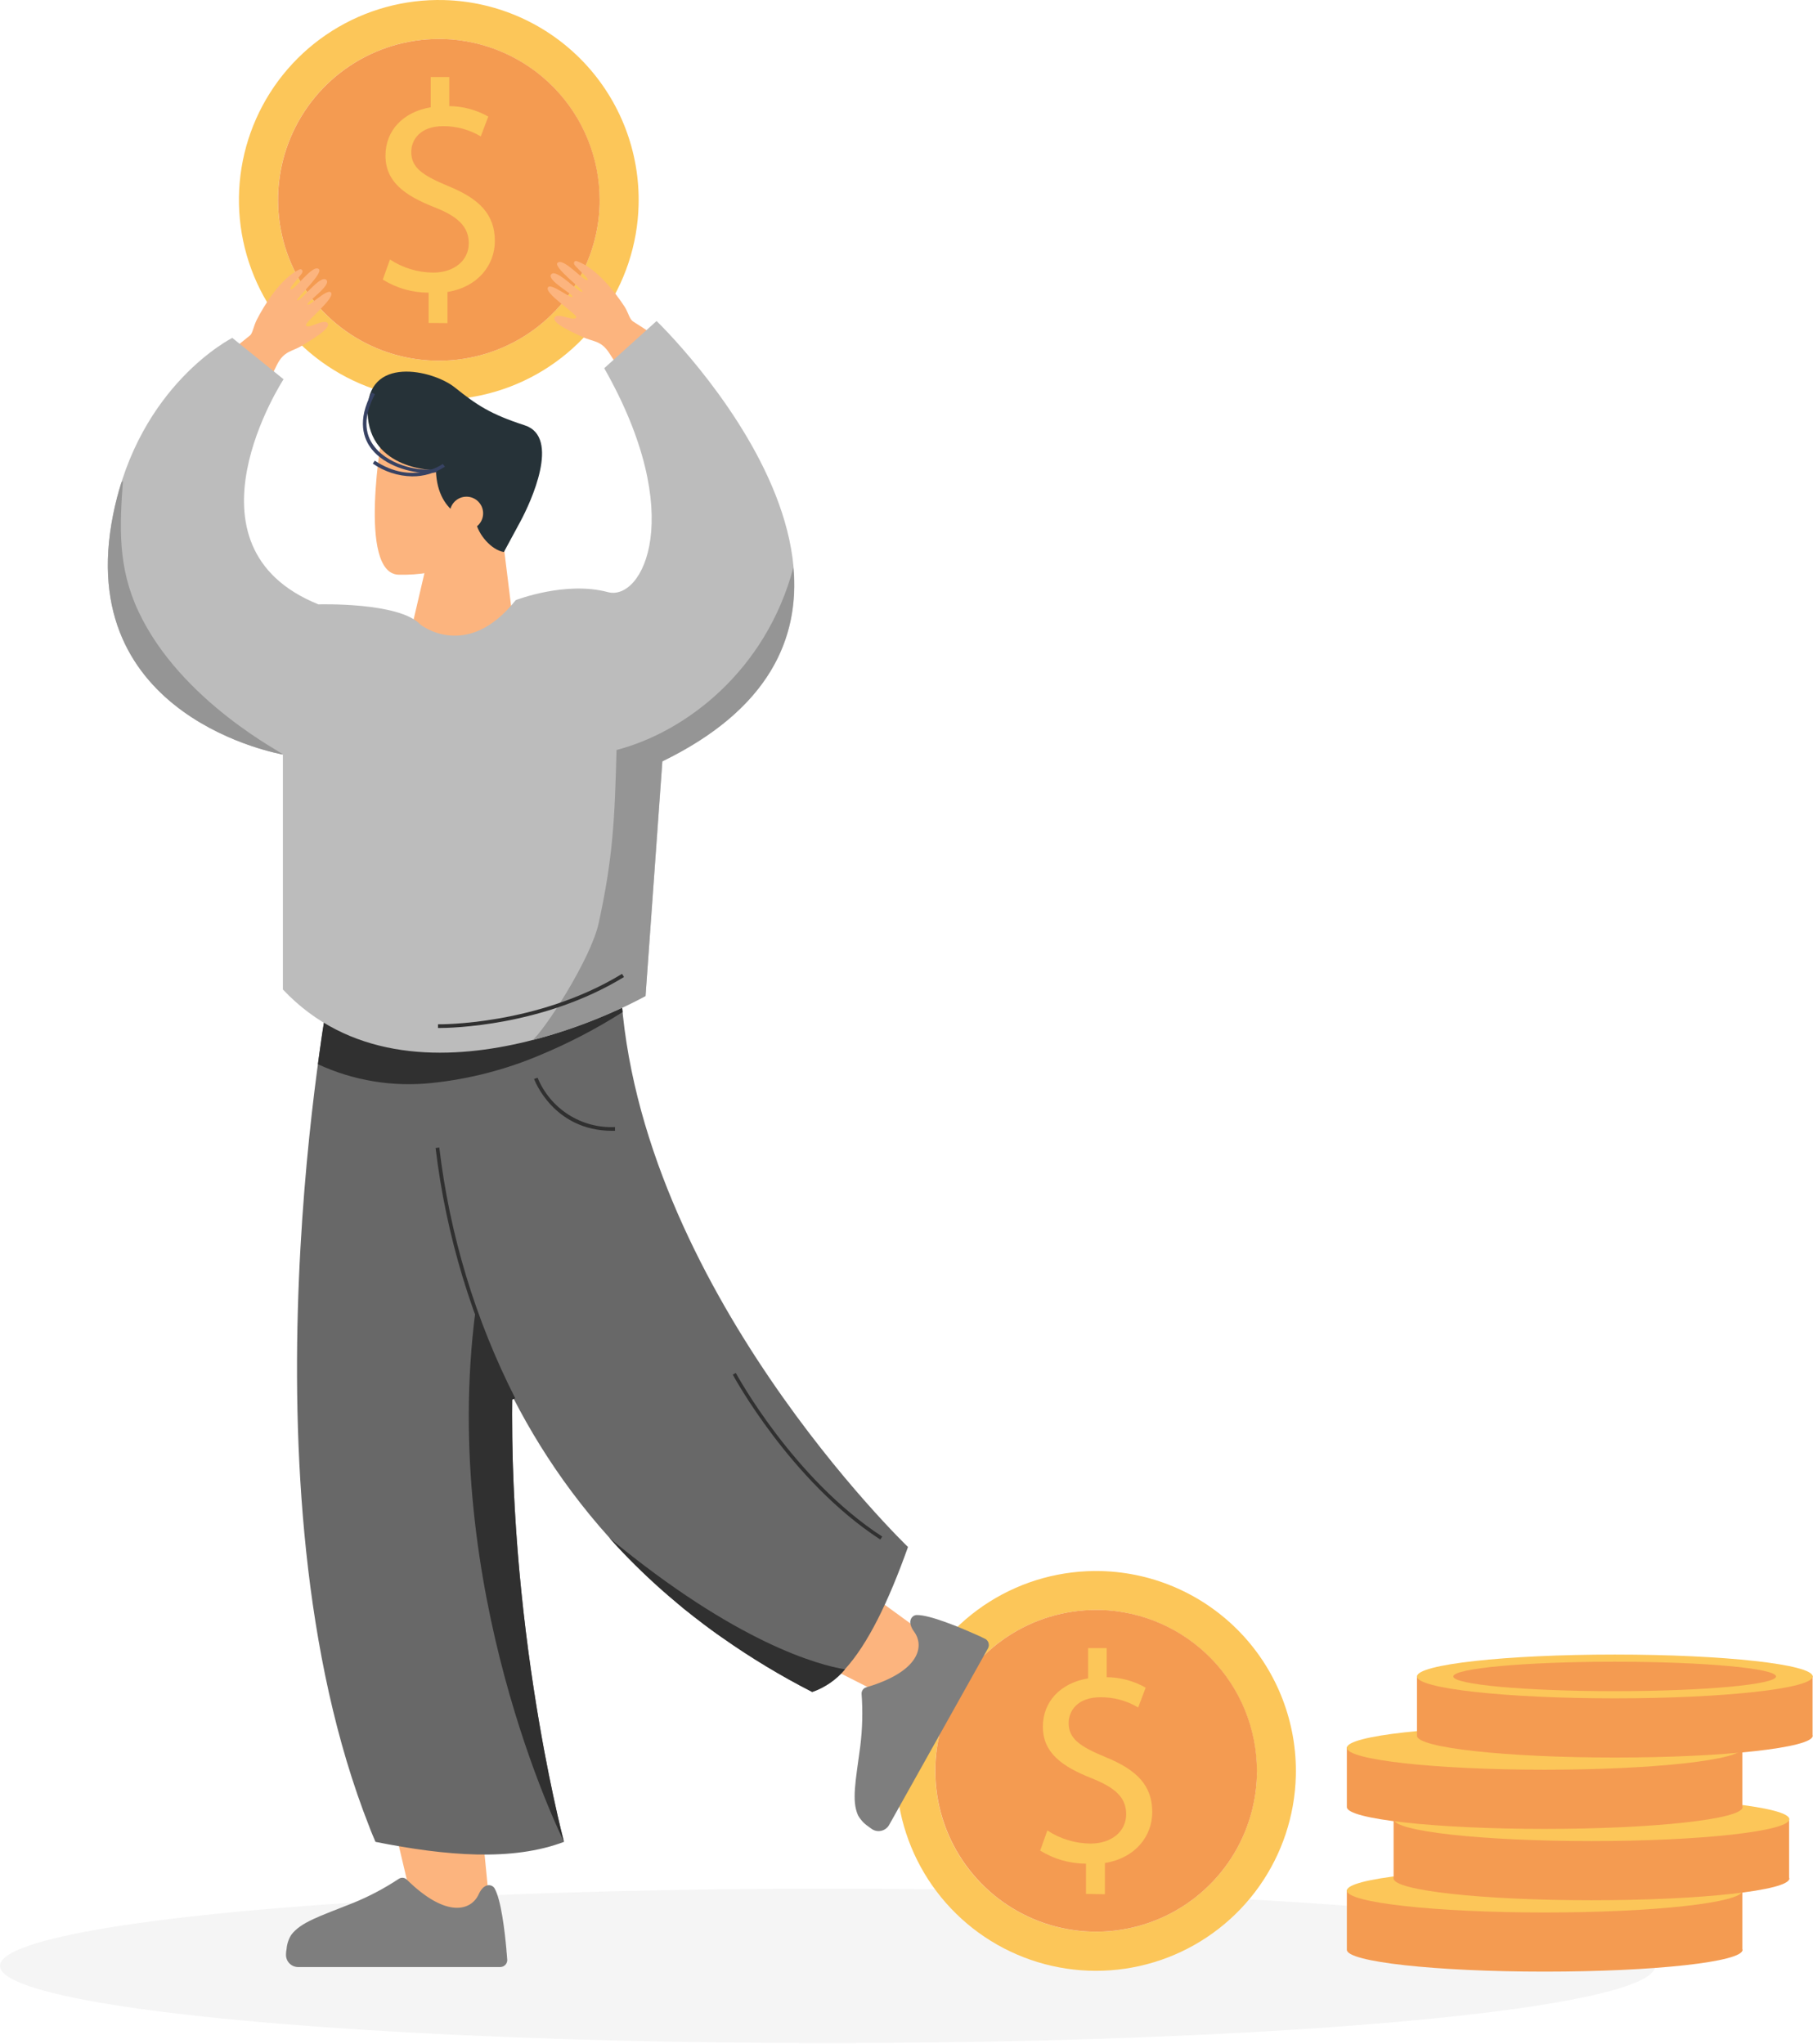 <svg width="582" height="656" viewBox="0 0 582 656" fill="none" xmlns="http://www.w3.org/2000/svg">
<ellipse cx="265.665" cy="630.953" rx="265.665" ry="24.789" fill="#F5F5F5"/>
<path d="M559.393 625.804C559.393 629.682 530.959 632.804 495.875 632.804C460.792 632.804 432.358 629.654 432.358 625.804C432.352 625.734 432.352 625.664 432.358 625.594V606.61H559.323V625.552C559.359 625.632 559.382 625.717 559.393 625.804Z" fill="#F49B51"/>
<path d="M495.876 613.82C530.955 613.82 559.393 610.673 559.393 606.792C559.393 602.91 530.955 599.764 495.876 599.764C460.796 599.764 432.358 602.91 432.358 606.792C432.358 610.673 460.796 613.82 495.876 613.82Z" fill="#FCC659"/>
<path d="M574.415 602.9C574.415 606.778 545.967 609.9 510.884 609.9C475.8 609.9 447.366 606.75 447.366 602.9C447.36 602.83 447.36 602.76 447.366 602.69V583.706H574.331V602.648C574.373 602.727 574.401 602.812 574.415 602.9Z" fill="#F49B51"/>
<path d="M510.884 590.902C545.963 590.902 574.401 587.756 574.401 583.874C574.401 579.993 545.963 576.846 510.884 576.846C475.804 576.846 447.366 579.993 447.366 583.874C447.366 587.756 475.804 590.902 510.884 590.902Z" fill="#FCC659"/>
<path d="M559.393 579.996C559.393 583.874 530.959 586.996 495.876 586.996C460.792 586.996 432.358 583.846 432.358 579.996C432.351 579.926 432.351 579.856 432.358 579.786V560.774H559.323V579.716C559.363 579.805 559.387 579.899 559.393 579.996Z" fill="#F49B51"/>
<path d="M495.876 567.998C530.955 567.998 559.393 564.852 559.393 560.97C559.393 557.089 530.955 553.942 495.876 553.942C460.796 553.942 432.358 557.089 432.358 560.97C432.358 564.852 460.796 567.998 495.876 567.998Z" fill="#FCC659"/>
<path d="M581.919 557.093C581.919 560.957 553.471 564.092 518.387 564.092C483.304 564.092 454.87 560.943 454.87 557.093C454.862 557.023 454.862 556.952 454.87 556.883V537.885H581.863V556.827C581.895 556.912 581.914 557.002 581.919 557.093Z" fill="#F49B51"/>
<path d="M518.388 545.094C553.467 545.094 581.905 541.948 581.905 538.067C581.905 534.185 553.467 531.039 518.388 531.039C483.308 531.039 454.87 534.185 454.87 538.067C454.87 541.948 483.308 545.094 518.388 545.094Z" fill="#FCC659"/>
<path d="M570.131 538.067C570.131 540.671 546.961 542.785 518.331 542.785C489.702 542.785 466.532 540.671 466.532 538.067C466.532 535.463 489.688 533.335 518.331 533.335C546.975 533.335 570.131 535.463 570.131 538.067Z" fill="#F49B51"/>
<path d="M353.581 504.243C340.892 503.898 328.386 507.325 317.645 514.089C306.905 520.854 298.412 530.652 293.241 542.245C288.071 553.837 286.455 566.703 288.598 579.214C290.741 591.725 296.547 603.32 305.282 612.53C314.016 621.741 325.286 628.153 337.666 630.957C350.046 633.761 362.979 632.83 374.829 628.281C386.68 623.733 396.915 615.772 404.24 605.405C411.564 595.038 415.649 582.731 415.978 570.042C416.415 553.046 410.089 536.572 398.391 524.235C386.692 511.899 370.576 504.708 353.581 504.243ZM403.462 569.776C403.184 579.922 399.922 589.761 394.084 598.063C388.245 606.365 380.089 612.762 370.636 616.455C361.182 620.148 350.849 620.972 340.929 618.826C331.009 616.679 321.942 611.656 314.861 604.385C307.78 597.114 302.999 587.917 301.115 577.944C299.232 567.97 300.33 557.663 304.271 548.31C308.213 538.958 314.824 530.974 323.278 525.357C331.731 519.741 341.653 516.74 351.803 516.731H353.203C366.641 517.113 379.403 522.715 388.78 532.349C398.158 541.982 403.414 554.89 403.434 568.334C403.476 568.838 403.476 569.314 403.462 569.776Z" fill="#FCC659"/>
<path d="M403.49 568.362C403.49 568.838 403.49 569.314 403.49 569.762C403.212 579.907 399.951 589.746 394.113 598.047C388.275 606.349 380.12 612.746 370.667 616.44C361.214 620.133 350.882 620.958 340.962 618.813C331.043 616.667 321.976 611.646 314.894 604.376C307.812 597.106 303.03 587.91 301.145 577.938C299.26 567.966 300.356 557.659 304.295 548.306C308.235 538.953 314.844 530.968 323.296 525.35C331.747 519.732 341.668 516.729 351.817 516.717H353.217C366.67 517.089 379.448 522.692 388.836 532.335C398.224 541.979 403.481 554.904 403.49 568.362Z" fill="#F49B51"/>
<path d="M348.625 607.87V598.154C343.426 598.142 338.333 596.688 333.911 593.954L336.221 587.5C340.337 590.201 345.144 591.659 350.067 591.7C356.899 591.7 361.519 587.752 361.519 582.264C361.519 576.776 357.767 573.71 350.655 570.826C340.855 566.976 334.779 562.538 334.779 554.18C334.779 546.187 340.379 540.181 349.297 538.683V528.967H355.261V538.305C359.652 538.329 363.963 539.486 367.777 541.665L365.369 548.021C361.707 545.833 357.511 544.699 353.245 544.745C345.839 544.745 343.053 549.169 343.053 553.019C343.053 558.031 346.609 560.522 354.981 563.994C364.893 568.026 369.891 573.038 369.891 581.592C369.891 589.194 364.599 596.32 354.687 597.944V607.954L348.625 607.87Z" fill="#FCC659"/>
<path d="M142.603 0.024C129.914 -0.321 117.408 3.106 106.667 9.87C95.927 16.635 87.434 26.433 82.263 38.026C77.093 49.618 75.477 62.484 77.62 74.995C79.763 87.506 85.569 99.1 94.304 108.311C103.038 117.521 114.308 123.934 126.688 126.738C139.068 129.542 152.001 128.611 163.851 124.062C175.702 119.514 185.937 111.552 193.262 101.185C200.586 90.819 204.671 78.512 205 65.823C205.44 48.826 199.116 32.349 187.417 20.012C175.717 7.675 159.599 0.485 142.603 0.024ZM192.484 65.557C192.206 75.703 188.944 85.541 183.106 93.844C177.267 102.146 169.111 108.543 159.658 112.236C150.204 115.929 139.871 116.753 129.951 114.606C120.031 112.46 110.964 107.437 103.883 100.166C96.802 92.894 92.021 83.698 90.137 73.724C88.254 63.751 89.352 53.444 93.293 44.091C97.235 34.738 103.846 26.755 112.3 21.138C120.753 15.521 130.675 12.521 140.825 12.512H142.225C155.666 12.894 168.429 18.498 177.807 28.134C187.185 37.771 192.44 50.682 192.456 64.129C192.498 64.619 192.498 65.095 192.484 65.557Z" fill="#FCC659"/>
<path d="M192.499 64.157C192.499 64.619 192.499 65.095 192.499 65.557C192.221 75.703 188.959 85.542 183.12 93.844C177.282 102.146 169.126 108.543 159.672 112.236C150.218 115.929 139.885 116.753 129.966 114.607C120.046 112.46 110.979 107.437 103.897 100.166C96.816 92.895 92.035 83.698 90.152 73.724C88.268 63.751 89.366 53.444 93.308 44.091C97.249 34.738 103.86 26.755 112.314 21.138C120.768 15.521 130.69 12.521 140.839 12.512H142.239C155.69 12.887 168.465 18.492 177.849 28.135C187.234 37.779 192.489 50.701 192.499 64.157Z" fill="#F49B51"/>
<path d="M137.591 103.65V93.935C132.39 93.935 127.293 92.48 122.877 89.735L125.187 83.295C129.305 85.992 134.111 87.449 139.033 87.495C145.865 87.495 150.485 83.547 150.485 78.073C150.485 72.599 146.733 69.379 139.607 66.579C129.807 62.729 123.745 58.305 123.745 49.933C123.745 41.939 129.345 35.933 138.263 34.435V24.719H144.227V34.057C148.616 34.098 152.923 35.254 156.743 37.417L154.335 43.773C150.669 41.592 146.476 40.459 142.211 40.497C134.805 40.497 132.019 44.935 132.019 48.771C132.019 53.783 135.575 56.275 143.947 59.747C153.845 63.779 158.857 68.791 158.857 77.345C158.857 84.947 153.565 92.073 143.653 93.711V103.706L137.591 103.65Z" fill="#FCC659"/>
<path d="M131.949 202.378L137.633 178.018L160.845 168.358L165.045 202.378C165.045 202.378 161.601 224.484 140.251 232.394C118.901 240.304 131.949 202.378 131.949 202.378Z" fill="#FCB47E"/>
<path d="M122.821 138.329C122.821 138.329 114.561 184.122 127.987 184.458C141.413 184.794 152.431 179.642 155.189 176.548C157.947 173.454 160.005 158.348 160.005 158.348C160.005 158.348 161.726 138.749 153.467 134.941C145.207 131.133 127.301 124.553 122.821 138.329Z" fill="#FCB47E"/>
<path d="M167.005 167.462L161.755 177.178C157.835 176.562 153.495 171.648 152.725 167.378C152.725 167.378 140.377 166.216 139.943 150.942C139.943 150.942 118.509 151.082 118.005 132.476C117.501 113.871 138.921 118.687 146.005 124.357C153.089 130.027 157.415 132.924 168.405 136.494C180.095 140.232 170.393 161.204 167.005 167.462Z" fill="#263238"/>
<path d="M156.981 609.774L154.335 582.712H125.733L131.949 608.99C131.949 608.99 135.253 617.81 144.871 617.488C147.416 617.495 149.91 616.772 152.056 615.405C154.203 614.038 155.912 612.083 156.981 609.774Z" fill="#FCB47E"/>
<path d="M297.819 525.117L275.825 509.101L256.813 530.465L284.953 544.731C284.953 544.731 288.453 545.431 295.509 539.285C302.565 533.139 297.819 525.117 297.819 525.117Z" fill="#FCB47E"/>
<path d="M181.046 591.154C164.498 597.412 143.331 595.704 120.539 591.154C119.881 589.558 119.139 587.962 118.579 586.366C75.179 476.537 105.895 317.023 105.895 317.023H174.242L172.688 369.746C169.743 383.609 167.616 397.633 166.318 411.746C157.639 503.753 181.046 591.154 181.046 591.154Z" fill="#686868"/>
<path d="M181.033 591.098C179.969 588.956 141.049 509.899 152.641 420.664L164.975 430.59C160.803 514.127 180.487 588.998 181.033 591.098Z" fill="#303030"/>
<path d="M291.477 496.515C285.205 514.127 278.528 527.791 271.262 535.715C268.479 539.052 264.839 541.569 260.734 542.995C250.729 537.882 241.097 532.071 231.908 525.607C230.704 524.781 229.528 523.941 228.366 523.087C226.798 521.953 225.272 520.791 223.788 519.629C223.088 519.111 222.388 518.579 221.758 518.047C220.358 516.997 219.084 515.919 217.796 514.841C216.508 513.763 215.5 512.909 214.394 511.957C208.662 507.007 203.203 501.75 198.042 496.207L196.642 494.667L195.606 493.519C126.685 416.912 139.341 316.967 139.341 316.967H199.246C204.426 412.852 291.477 496.515 291.477 496.515Z" fill="#686868"/>
<path d="M212.686 109.531C207.577 105.807 204.007 103.735 203.139 103.119C202.061 102.349 201.739 100.403 200.521 98.457C197.595 93.963 191.505 86.025 185.219 83.827C184.407 83.533 183.819 84.387 184.659 85.311C186.185 87.019 189.097 89.511 188.649 89.861C187.683 90.673 180.879 82.469 178.947 84.373C177.547 85.773 187.347 93.123 186.983 93.585C186.213 94.509 178.793 86.123 176.987 87.985C175.181 89.847 184.183 94.467 183.791 95.265C183.399 96.063 177.211 90.953 175.993 92.129C174.159 93.879 185.289 100.795 184.995 101.817C184.589 103.469 178.835 100.011 177.995 101.971C177.155 103.931 185.219 107.263 186.745 108.033C190.273 109.797 192.835 109.027 195.649 113.423C197.203 115.831 198.729 118.225 200.241 120.647L212.686 109.531Z" fill="#FCB47E"/>
<path d="M71.498 115.005C76.188 110.805 79.505 108.313 80.303 107.613C81.102 106.913 81.353 104.813 82.403 102.685C84.84 97.911 90.047 89.371 96.067 86.501C96.837 86.137 97.551 86.921 96.781 87.901C95.381 89.749 92.805 92.479 93.295 92.843C94.331 93.543 100.295 84.667 102.353 86.361C103.935 87.635 94.905 95.951 95.353 96.371C96.221 97.211 102.717 88.083 104.705 89.777C106.693 91.471 98.251 97.001 98.713 97.743C99.175 98.485 104.803 92.759 106.133 93.781C108.163 95.349 97.817 103.399 98.223 104.379C98.797 105.989 104.159 101.929 105.223 103.791C106.287 105.653 98.615 109.825 97.173 110.791C93.869 112.919 91.237 112.429 88.899 117.105C87.611 119.667 86.352 122.215 85.106 124.791L71.498 115.005Z" fill="#FCB47E"/>
<path d="M199.862 324.834C191.526 330.142 182.748 334.723 173.627 338.526C162.479 343.28 150.681 346.334 138.627 347.584C126.113 348.929 113.469 346.848 102.045 341.564C102.801 335.964 103.445 331.204 104.117 327.41C114.727 332.837 126.446 335.74 138.361 335.894C150.328 336.078 162.261 334.575 173.809 331.428C182.626 329.114 191.255 326.137 199.624 322.524C199.694 323.294 199.764 324.078 199.862 324.834Z" fill="#303030"/>
<path d="M90.817 317.583V242.165C90.817 242.165 23.044 230.657 36.344 165.04C44.744 123.348 74.577 108.453 74.577 108.453L91.027 121.724C91.027 121.724 56.028 175.358 102.227 193.978C102.227 193.978 128.211 193.166 134.973 200.474C134.973 200.474 149.855 212.374 165.548 192.62C165.548 192.62 181.522 186.39 195.13 190.044C206.33 193.068 220.764 165.278 193.968 118.183L210.768 103.035C210.768 103.035 309.019 197.492 212.658 244.321L207.226 319.669C207.226 319.669 132.649 361.976 90.817 317.583Z" fill="#BCBCBC"/>
<path d="M149.743 170.108C152.697 170.108 155.091 167.714 155.091 164.76C155.091 161.806 152.697 159.412 149.743 159.412C146.789 159.412 144.395 161.806 144.395 164.76C144.395 167.714 146.789 170.108 149.743 170.108Z" fill="#FCB47E"/>
<path d="M164.331 449.279C151.488 423.984 143.195 396.627 139.831 368.458L141.021 368.304C144.351 396.353 152.601 423.594 165.395 448.775L164.331 449.279Z" fill="#303030"/>
<path d="M196.544 362.942C177.574 362.942 171.512 346.464 171.442 346.296L172.576 345.904C174.584 350.781 178.048 354.92 182.495 357.754C186.943 360.588 192.158 361.979 197.426 361.738V362.928L196.544 362.942Z" fill="#303030"/>
<path d="M90.817 242.165C90.817 242.165 23.03 230.657 36.344 165.04C37.035 161.597 37.914 158.195 38.976 154.848L39.48 154.316C38.36 169.128 37.828 182.106 44.394 196.134C58.114 225.477 91.755 242.095 90.817 242.165Z" fill="#959595"/>
<path d="M212.602 244.378L207.226 319.683C195.725 325.823 183.534 330.575 170.911 333.837C174.509 331.107 189.67 307.923 192.204 296.205C196.768 275.205 197.328 263.109 197.916 240.71C220.316 234.886 245.894 215.132 254.686 182.162C256.688 204.646 247.14 227.578 212.602 244.378Z" fill="#959595"/>
<path d="M140.951 329.945H140.601V328.755C140.909 328.755 172.422 329.189 199.68 312.571L200.31 313.579C174.312 329.455 144.479 329.945 140.951 329.945Z" fill="#303030"/>
<path d="M271.262 535.784C268.479 539.122 264.839 541.639 260.734 543.064C250.729 537.951 241.097 532.141 231.908 525.677C230.704 524.851 229.528 524.011 228.366 523.157C226.798 522.023 225.272 520.861 223.788 519.699C223.088 519.181 222.388 518.649 221.758 518.117C220.358 517.067 219.084 515.989 217.796 514.911C216.508 513.833 215.5 512.979 214.394 512.027C208.662 507.077 203.203 501.819 198.042 496.277L196.642 494.737L195.606 493.589C236.626 527.469 262.792 534.385 271.262 535.784Z" fill="#303030"/>
<path d="M282.588 494.121C253.734 475.375 235.408 441.523 235.226 441.187L236.206 440.655C236.388 440.991 254.602 474.591 283.204 493.169L282.588 494.121Z" fill="#303030"/>
<path d="M160.593 631.334H95.717C95.179 631.335 94.646 631.225 94.151 631.011C93.657 630.796 93.213 630.482 92.846 630.088C92.479 629.693 92.198 629.227 92.02 628.719C91.842 628.211 91.771 627.671 91.811 627.134V627.05C91.811 626.56 91.909 626.042 91.993 625.538C92.123 623.928 92.637 622.372 93.491 621.002C96.571 616.928 102.535 615.066 113.175 610.838C118.374 608.73 123.35 606.108 128.029 603.012C128.422 602.756 128.891 602.642 129.357 602.691C129.824 602.739 130.259 602.946 130.591 603.278C143.429 615.878 151.311 613.162 153.663 607.982C155.469 604.034 158.017 604.86 158.717 606.008C160.887 609.634 162.063 620.218 162.553 625.538C162.553 626.112 162.651 626.63 162.679 627.05C162.763 628.044 162.805 628.646 162.805 628.646C162.866 628.972 162.855 629.308 162.773 629.629C162.69 629.951 162.538 630.251 162.327 630.507C162.116 630.763 161.852 630.97 161.552 631.113C161.252 631.256 160.925 631.331 160.593 631.334Z" fill="#7E7E7E"/>
<path d="M317.168 529.023L285.472 585.638C285.216 586.118 284.862 586.539 284.433 586.873C284.004 587.208 283.51 587.449 282.983 587.581C282.455 587.713 281.905 587.733 281.37 587.639C280.834 587.546 280.324 587.341 279.872 587.038C279.452 586.744 279.046 586.45 278.626 586.128C277.295 585.22 276.197 584.011 275.42 582.6C273.362 577.924 274.65 571.806 276.162 560.452C276.85 554.88 276.991 549.253 276.582 543.653C276.557 543.187 276.689 542.726 276.959 542.345C277.228 541.963 277.618 541.684 278.066 541.553C295.286 536.485 296.798 528.323 293.466 523.731C290.904 520.231 292.864 518.397 294.222 518.355C298.422 518.229 308.222 522.359 313.122 524.543L314.522 525.159L315.922 525.845C316.229 525.95 316.509 526.121 316.744 526.346C316.978 526.57 317.161 526.843 317.279 527.146C317.398 527.448 317.449 527.772 317.43 528.096C317.411 528.421 317.321 528.737 317.168 529.023Z" fill="#7E7E7E"/>
<path d="M137.101 151.797C131.879 151.797 123.661 149.571 119.363 144.209C116.703 140.891 114.533 135.025 119.363 126.009L120.357 126.527C116.745 133.373 116.717 139.127 120.357 143.551C125.341 149.767 135.855 151.545 139.957 150.425L140.251 151.517C139.218 151.747 138.158 151.841 137.101 151.797Z" fill="#374263"/>
<path d="M132.271 152.889C127.757 152.801 123.371 151.373 119.671 148.787L120.301 147.849C132.593 155.969 142.029 148.969 142.127 148.899L142.813 149.795C139.684 151.851 136.014 152.928 132.271 152.889Z" fill="#374263"/>
</svg>
